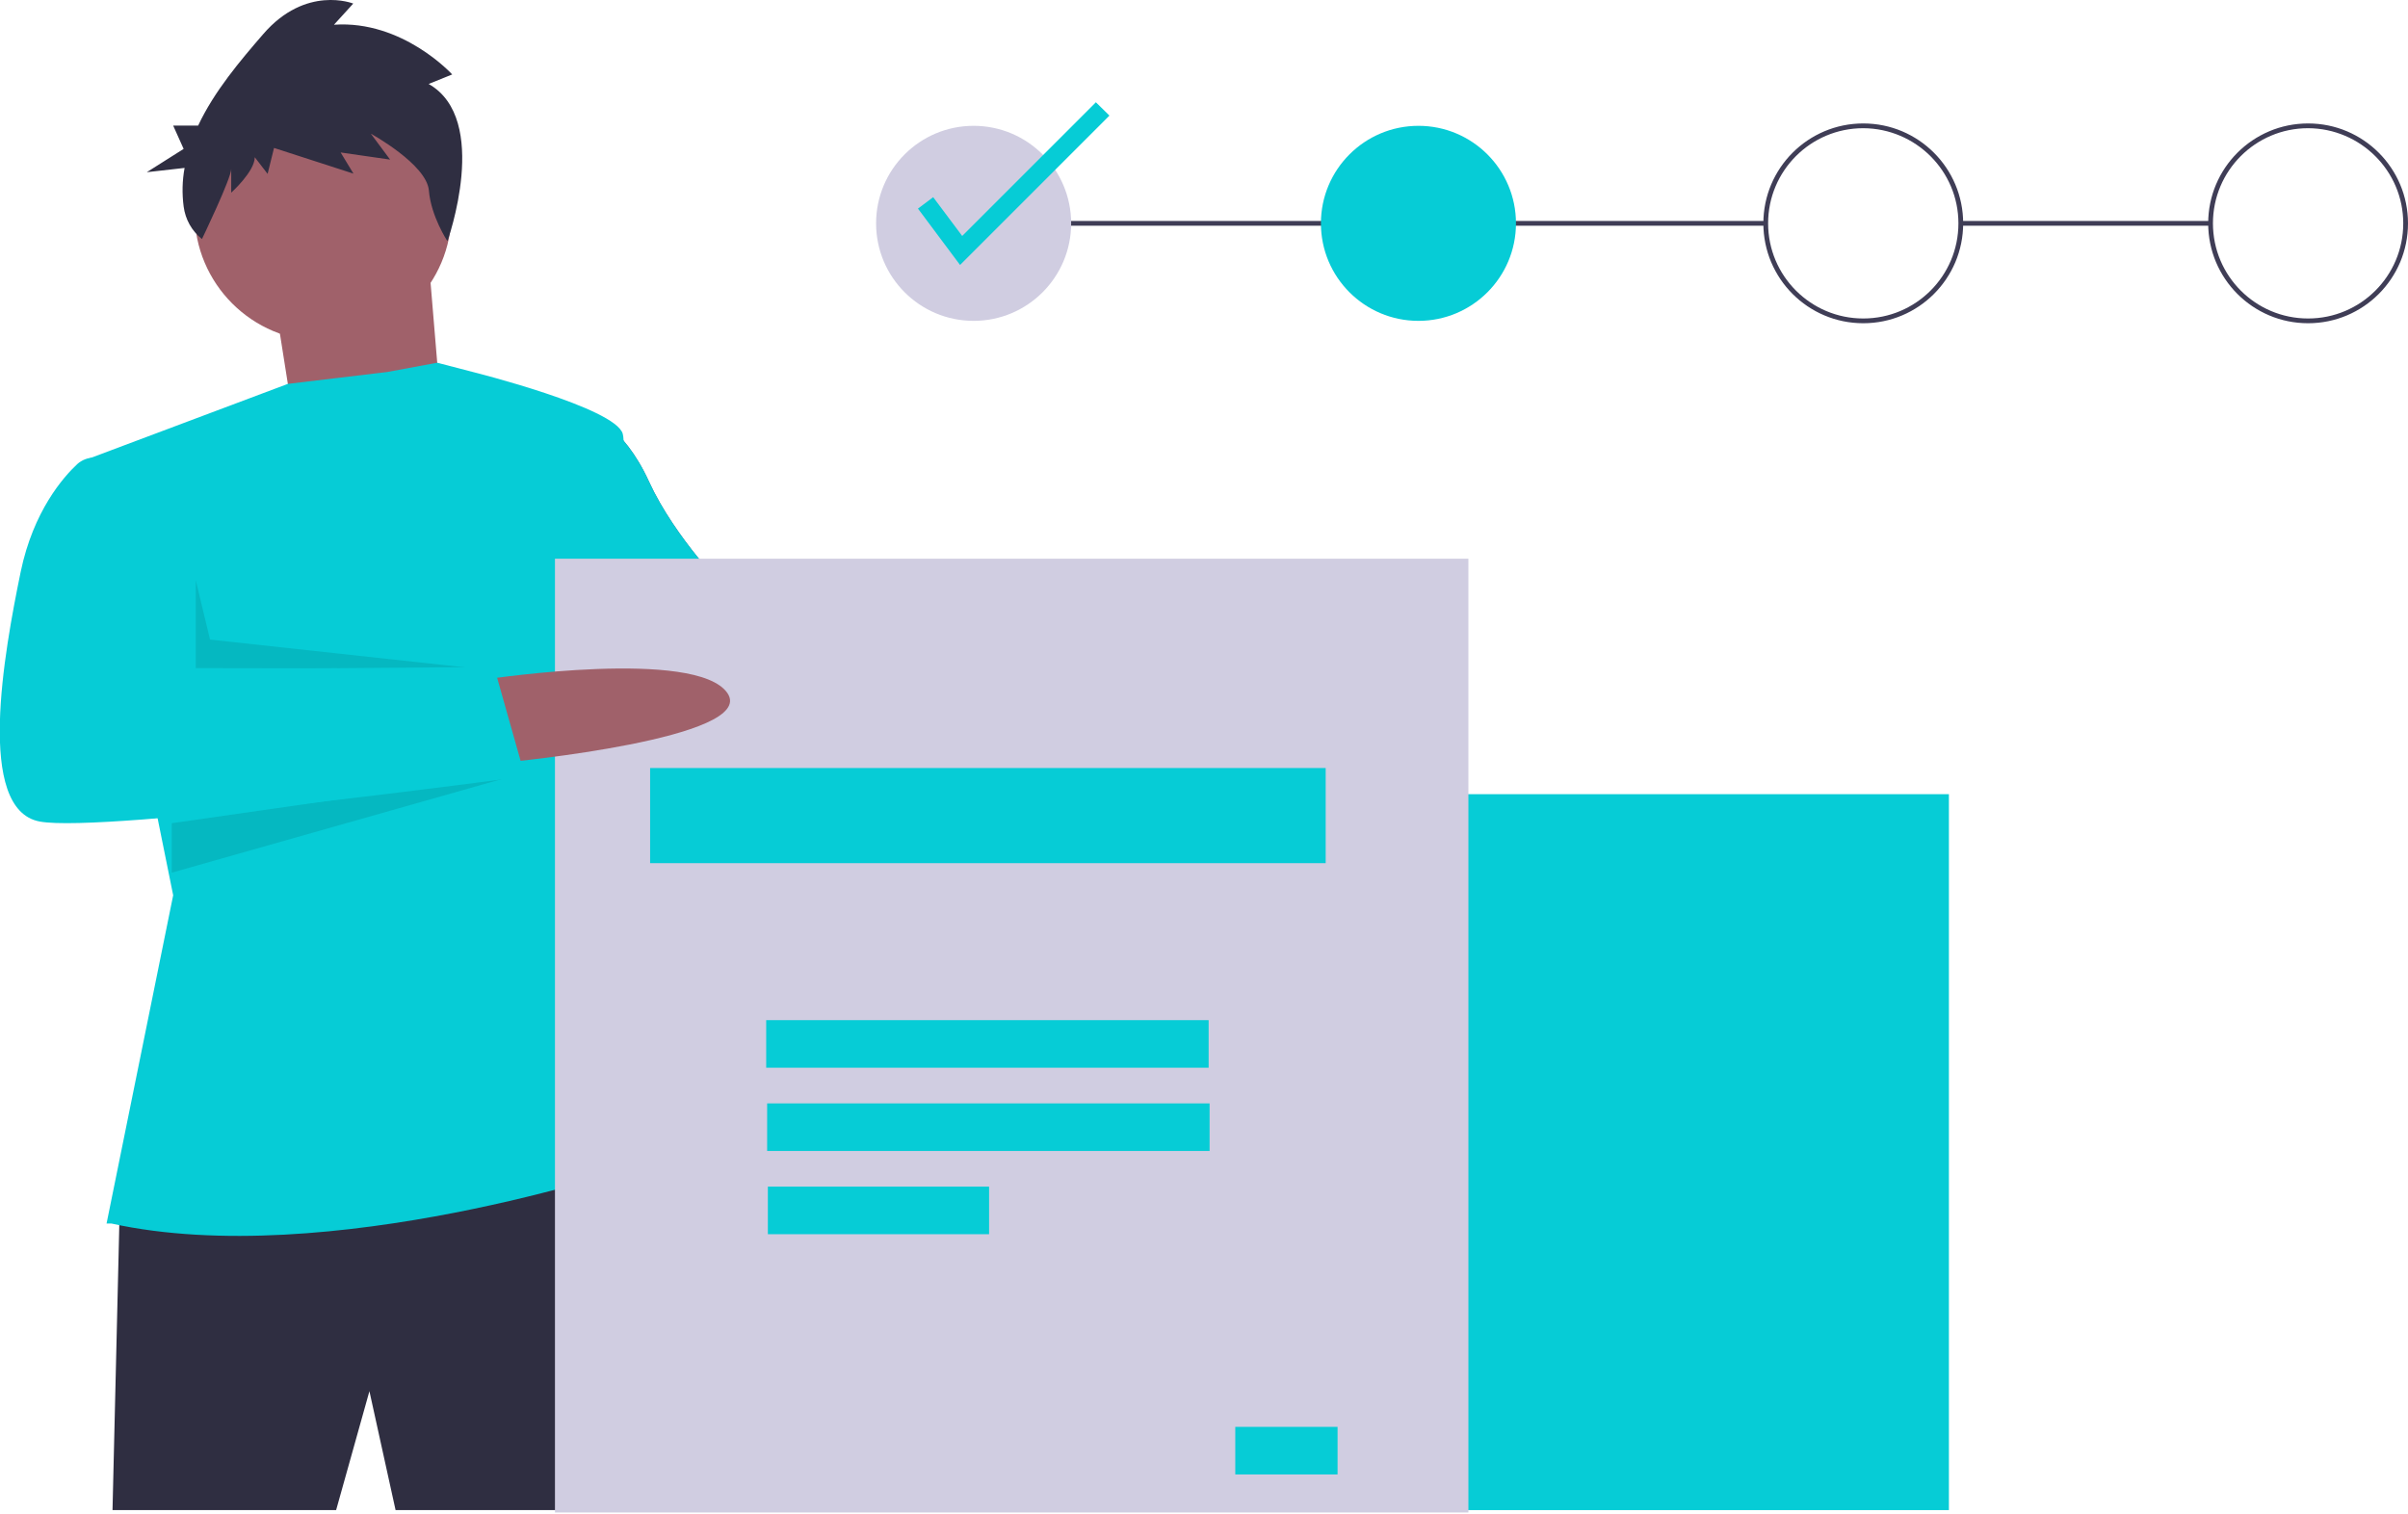 <?xml version="1.0" encoding="utf-8"?>
<!-- Generator: Adobe Illustrator 24.1.2, SVG Export Plug-In . SVG Version: 6.00 Build 0)  -->
<svg version="1.1" id="e4efdc2f-150c-4196-a68d-a8467dcc9971"
	 xmlns="http://www.w3.org/2000/svg" xmlns:xlink="http://www.w3.org/1999/xlink" x="0px" y="0px" viewBox="0 0 1012.3 636.6"
	 style="enable-background:new 0 0 1012.3 636.6;" xml:space="preserve">
<style type="text/css">
	.st0{fill:#A0616A;}
	.st1{fill:#575A89;}
	.st2{fill:#06CCD6;}
	.st3{fill:#3F3D56;}
	.st4{fill:#2F2E41;}
	.st5{opacity:0.1;enable-background:new    ;}
	.st6{fill:#D0CDE1;}
</style>
<path class="st0" d="M378.8,266.4c0,0,83,4,88,33s-97,3-97,3L378.8,266.4z"/>
<path class="st1" d="M247.8,174.4c0,0,14,4,25,28s33,46,33,46l89,17l-15,45l-85-11l-53-30L247.8,174.4z"/>
<path class="st2" d="M247.8,174.4c0,0,14,4,25,28s33,46,33,46l89,17l-15,45l-85-11l-53-30L247.8,174.4z"/>
<rect x="824.3" y="92.9" class="st3" width="105" height="2"/>
<rect x="409.3" y="92.9" class="st3" width="333" height="2"/>
<rect x="353.5" y="333.9" class="st2" width="465.8" height="301"/>
<polygon class="st0" points="115.8,128.4 124.8,185.4 186.8,188.4 179.8,104.4 "/>
<path class="st4" d="M50.3,508.9l-3,126h94l14-50l11,50h98c0,0,2-144-9-145C244.3,488.9,50.3,508.9,50.3,508.9z"/>
<circle class="st0" cx="135.8" cy="89.4" r="54"/>
<path class="st2" d="M44.8,514.4l28-138l-37-183l85.2-32l41.8-5l21-3.9l15,3.9c0,0,60,15,63,26s-12,101-12,101l-14,74l31,133
	c0,0-129,44-220,24H44.8z"/>
<polygon class="st5" points="82.3,243.9 82.3,280.9 200.3,281.1 88.3,268.9 "/>
<polygon class="st5" points="72.2,346.1 220.3,324.9 72.2,366.9 "/>
<polygon class="st5" points="307.3,248.9 291.4,306.2 318.3,250.8 "/>
<path class="st4" d="M180.2,35.3l9.9-4c0,0-20.8-22.9-49.7-20.9l8.1-8.9c0,0-19.9-8-37.9,12.9c-9.5,11-20.5,23.9-27.3,38.4H72.8
	l4.4,9.8l-15.5,9.8l15.9-1.8c-1,5.4-1.1,10.8-0.4,16.2c0.7,5.4,3.4,10.3,7.7,13.7l0,0c0,0,12.3-25.5,12.3-29.5V81
	c0,0,9.9-8.9,9.9-14.9l5.4,7l2.7-10.9L148.6,73l-5.4-8.9l20.8,3l-8.1-10.9c0,0,23.5,12.9,24.4,23.9c0.9,10.9,7.8,21.3,7.8,21.3
	S206.4,50.2,180.2,35.3z"/>
<rect x="233.3" y="234.9" class="st6" width="384" height="401"/>
<rect x="273.3" y="322.9" class="st2" width="284" height="40"/>
<rect x="322.1" y="428.9" class="st2" width="186" height="20"/>
<rect x="322.5" y="463.9" class="st2" width="186" height="20"/>
<rect x="322.8" y="498.9" class="st2" width="93" height="20"/>
<rect x="519.3" y="599.9" class="st2" width="43" height="20"/>
<path class="st0" d="M205.8,285.4c0,0,87-13,100,6s-92,29-92,29L205.8,285.4z"/>
<path class="st2" d="M45.8,192.4h-6.3c-2.6,0-5.1,1-7,2.7c-5.9,5.5-18.5,19.8-23.8,45.3c-7,34-19,100,8,105s204-19,204-19l-13-46
	l-128,1c0,0,2-22-2-36S45.8,192.4,45.8,192.4z"/>
<circle class="st6" cx="409.3" cy="93.9" r="41"/>
<circle class="st2" cx="596.3" cy="93.9" r="41"/>
<path class="st3" d="M783.3,135.9c-23.2,0-42-18.8-42-42s18.8-42,42-42s42,18.8,42,42C825.3,117.1,806.5,135.9,783.3,135.9z
	 M783.3,53.9c-22.1,0-40,17.9-40,40s17.9,40,40,40s40-17.9,40-40C823.3,71.9,805.4,54,783.3,53.9L783.3,53.9z"/>
<path class="st3" d="M970.3,135.9c-23.2,0-42-18.8-42-42s18.8-42,42-42s42,18.8,42,42C1012.3,117.1,993.5,135.9,970.3,135.9z
	 M970.3,53.9c-22.1,0-40,17.9-40,40s17.9,40,40,40s40-17.9,40-40C1010.3,71.9,992.4,54,970.3,53.9L970.3,53.9z"/>
<polygon class="st2" points="403.6,111.4 385.9,87.7 392.3,82.9 404.5,99.2 460.7,43 466.4,48.6 "/>
</svg>
